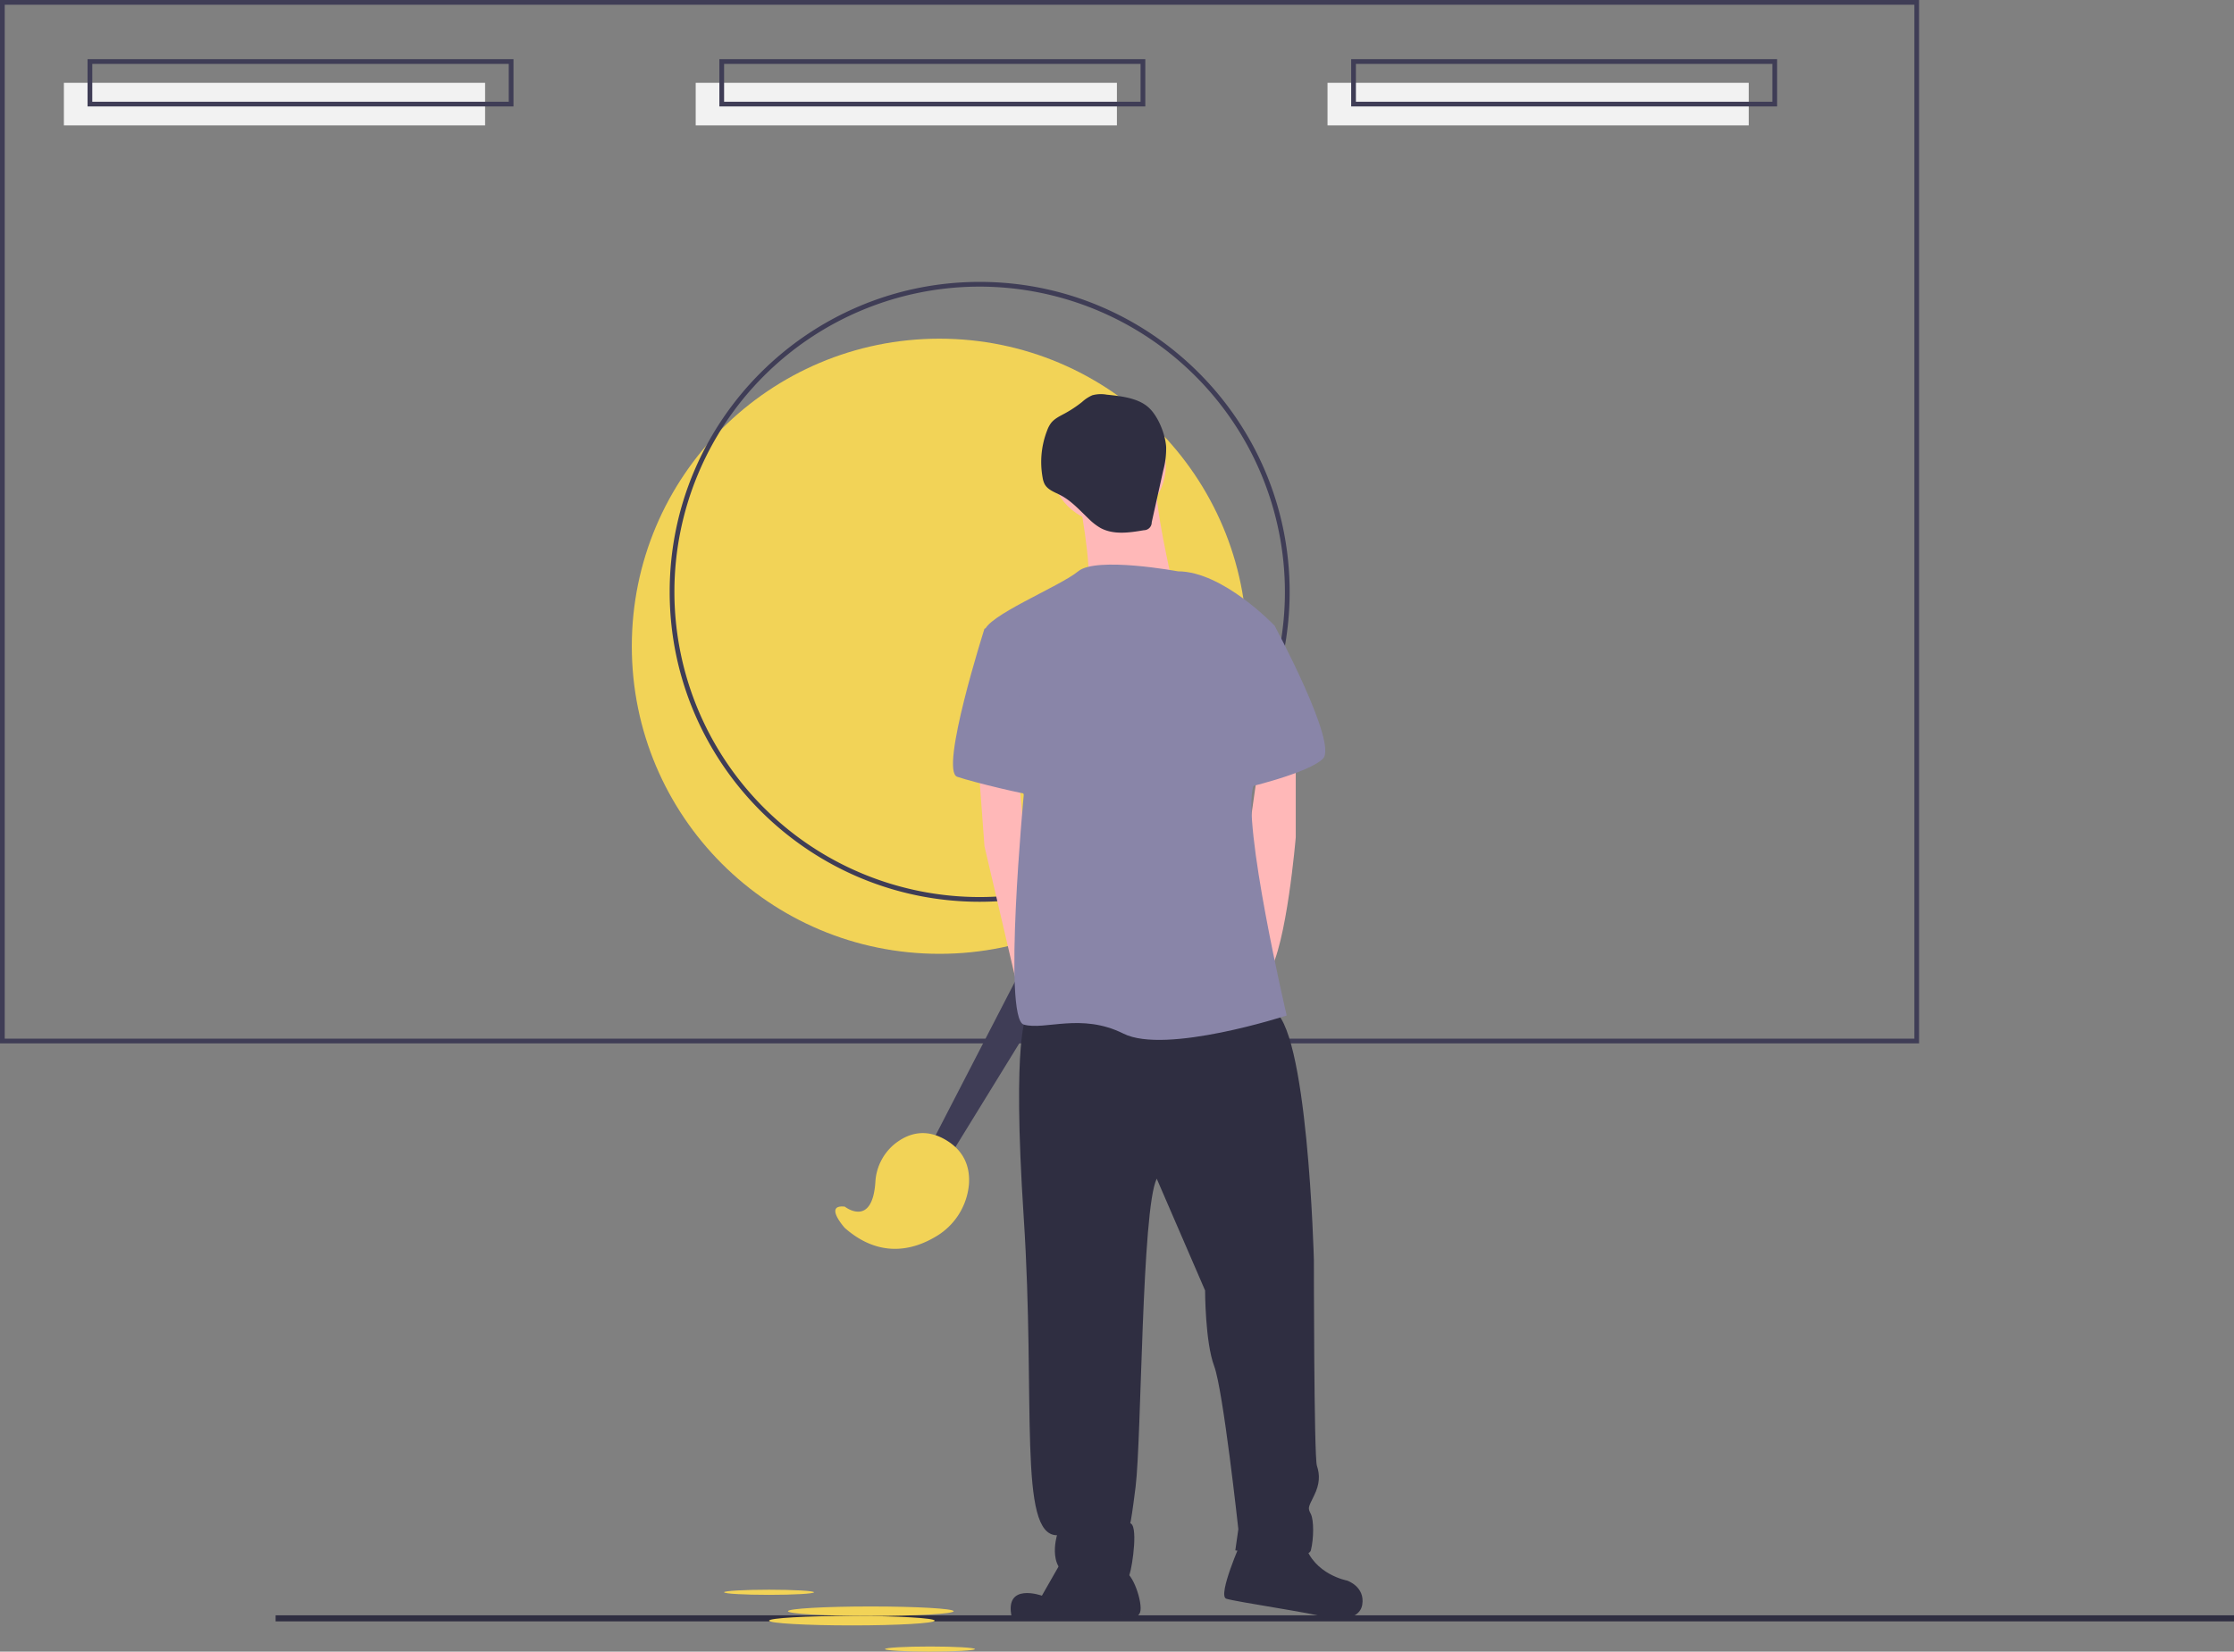 <svg data-name="Layer 1" xmlns="http://www.w3.org/2000/svg" width="944.078" height="698.086"><rect width="100%" height="100%" fill="#808080" stroke="none"/><circle cx="397" cy="273.146" r="130" fill="#f2d357"/><path d="M414 381.146c-72.234 0-131-58.766-131-131s58.766-131 131-131c72.233 0 131 58.766 131 131s-58.767 131-131 131zm0-260a129 129 0 10129 129 129.146 129.146 0 00-129-129z" fill="#3f3d56"/><path d="M811 441H0V0h811zM2 439h807V2H2z" fill="#3f3d56"/><path fill="#f2f2f2" d="M27 35h178v18H27zm267 0h178v18H294zm267 0h178v18H561z"/><path d="M217 45H37V25h180zM39 43h176V27H39zm445 2H304V25h180zm-178-2h176V27H306zm445 2H571V25h180zm-178-2h176V27H573z" fill="#3f3d56"/><path fill="#2f2e41" d="M116.474 682.738h827.604v2.554H116.474z"/><path fill="#3f3d56" d="M393.5 483.5l63-122 17 10-72 117-8-5z"/><path d="M357 510s11.612 9.123 12.93-10.397a22.39 22.39 0 018.146-16.09c5.258-4.2 12.824-7.074 21.924-1.513 8.1 4.95 9.923 12.128 9.477 18.525a28.47 28.47 0 01-14.233 22.255c-9.027 5.358-23.277 9.391-38.244-3.78 0 0-9-10 0-9z" fill="#f2d357"/><circle cx="468.397" cy="196.775" r="24.266" fill="#ffb8b8"/><path d="M455.625 208.27s6.386 33.206 3.832 39.592 35.76-2.554 35.76-2.554-7.663-33.207-6.385-40.87-33.207 3.832-33.207 3.832zm-42.146 114.945l2.554 34.483 12.677 54.156 3.926 14.812 6.386-22.989-6.386-52.364-2.169-23.575-16.988-4.523zm134.102-5.109v35.761s-3.831 45.978-11.494 57.473-10.218-45.978-10.218-45.978l6.005-42.147z" fill="#ffb8b8"/><path d="M433.913 429.22s-6.385 7.663-1.277 85.57-2.554 134.103 14.049 134.103c0 0-5.109 16.603 8.94 17.88s20.435 2.554 21.712-1.277 3.832-21.712 0-21.712c0 0 0 5.109 2.554-15.326s2.555-117.5 8.94-130.271l20.435 47.255s0 21.712 3.832 31.93 10.217 68.966 10.217 68.966l-1.277 8.94s30.652 5.11 31.93 0 1.276-12.771 0-15.326-1.278-2.554 1.276-7.663 2.555-8.94 1.277-12.771-1.277-86.848-1.277-86.848-2.554-100.896-17.88-106.004-103.45 2.554-103.45 2.554z" fill="#2f2e41"/><path d="M450.517 656.556l-10.218 17.88s-15.964-5.747-12.771 8.94c27.459 1.916 46.616-.638 46.616-.638s6.386 2.554 7.663-1.278-3.193-17.241-7.024-17.241-24.266-7.663-24.266-7.663zm74.075-5.109s-10.217 22.989-6.386 24.266 38.315 6.386 40.87 7.663 15.326 2.554 16.603-5.109-6.386-10.217-6.386-10.217-14.049-2.554-17.88-15.326-26.82-1.277-26.82-1.277z" fill="#2f2e41"/><path d="M497.772 241.476s-34.484-6.386-42.147 0-39.592 19.158-39.592 25.544 16.603 68.967 16.603 68.967-8.94 94.51 0 97.064 24.266-5.108 42.147 3.832 68.967-7.663 68.967-7.663-19.158-81.739-14.05-97.065 8.941-67.69 8.941-67.69-21.712-22.989-40.87-22.989z" fill="#8985a8"/><path d="M424.973 263.188l-8.94 2.554s-19.157 60.027-11.494 62.582 29.374 7.663 31.929 7.663-11.495-72.799-11.495-72.799zm93.233-6.386l20.435 7.663s26.82 49.81 20.435 56.196-34.484 12.771-34.484 12.771z" fill="#8985a8"/><path d="M467.66 166.803a13.716 13.716 0 00-6.07.268 15.827 15.827 0 00-4.314 2.83 50.492 50.492 0 01-7.376 4.887c-2.07 1.123-4.294 2.163-5.74 4.023a12.211 12.211 0 00-1.619 3.066 36.74 36.74 0 00-1.932 19.996 9.191 9.191 0 00.851 2.745c1.328 2.446 4.26 3.41 6.729 4.692 4.689 2.434 8.243 6.533 12.09 10.155a23.634 23.634 0 004.776 3.68c5.487 2.992 12.193 2.016 18.352.959a3.307 3.307 0 003.3-3.34l4.862-21.865a35.673 35.673 0 001.246-9.944c-.339-5.308-3.212-12.661-7.108-16.431-4.539-4.394-12.114-5.093-18.047-5.72z" fill="#2f2e41"/><ellipse cx="368" cy="681" rx="35" ry="2" fill="#f2d357"/><ellipse cx="360" cy="685" rx="35" ry="2" fill="#f2d357"/><ellipse cx="325" cy="673" rx="19" ry="1.086" fill="#f2d357"/><ellipse cx="393" cy="697" rx="19" ry="1.086" fill="#f2d357"/></svg>